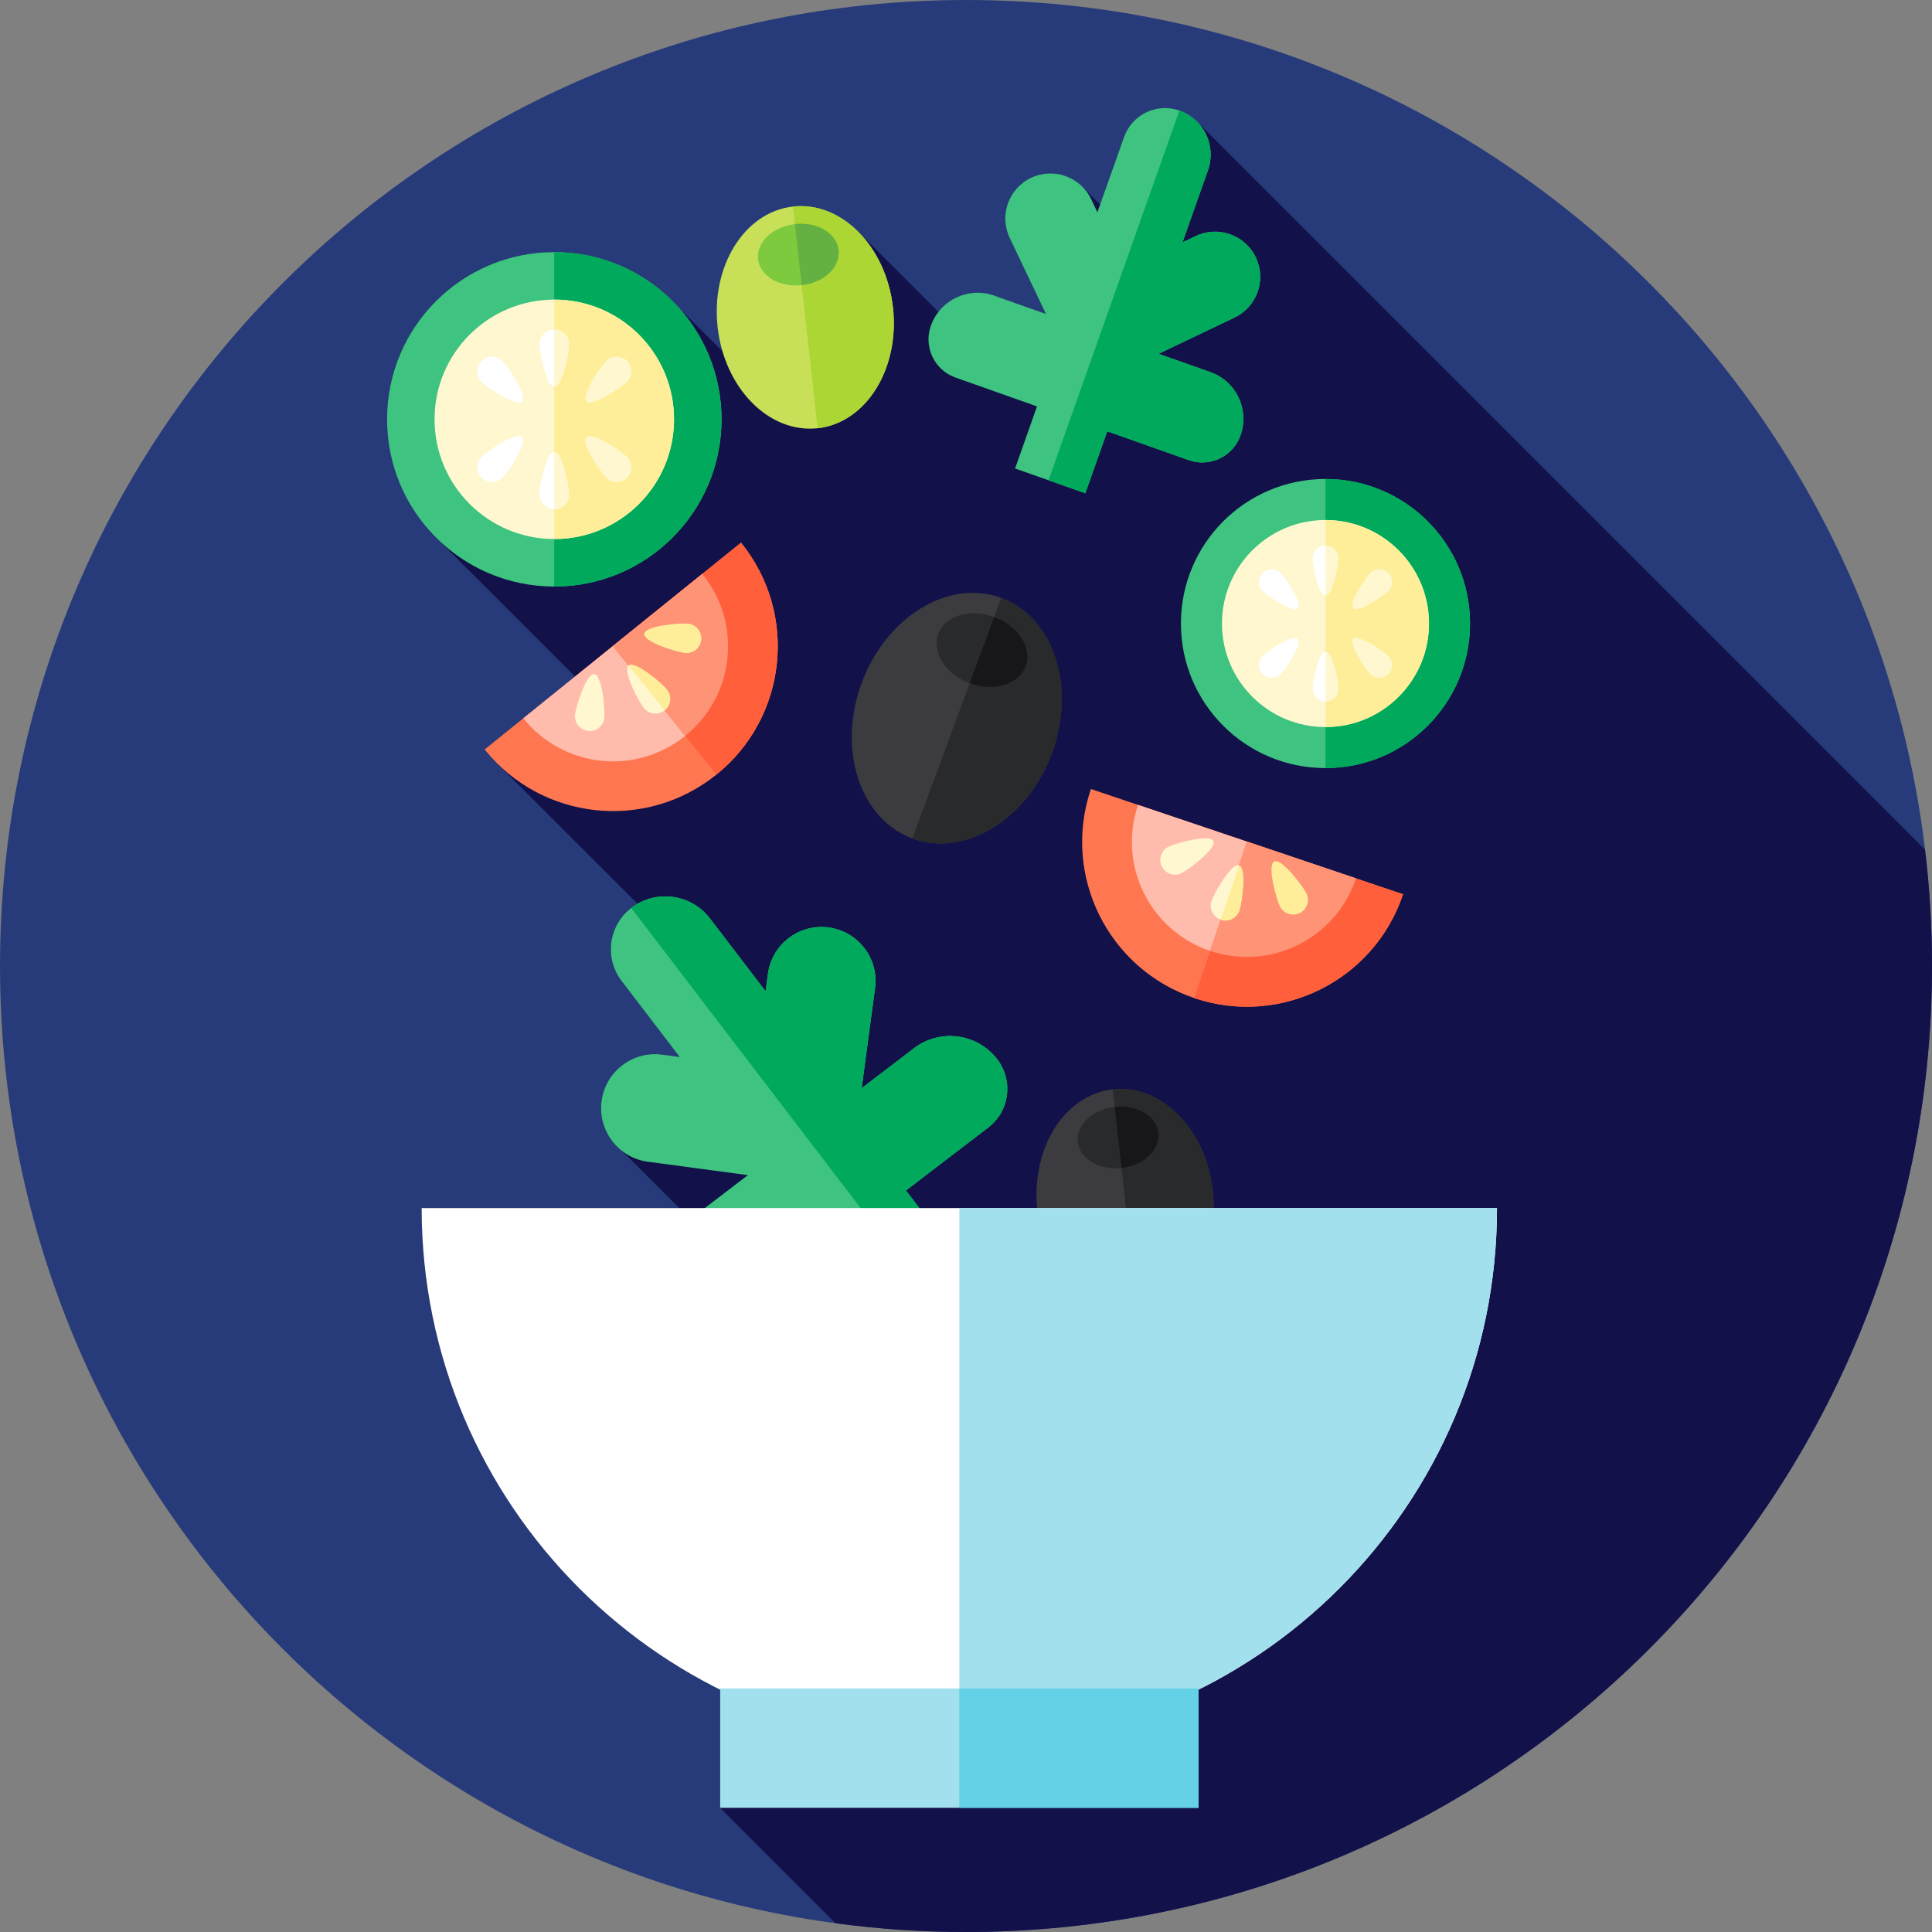 <svg xmlns="http://www.w3.org/2000/svg" width="25" height="25"><rect width="100%" height="100%" fill="#808080" stroke="none"/><path d="M 0 12.5 C 0 5.596 5.596 0 12.5 0 C 19.404 0 25 5.596 25 12.5 C 25 19.404 19.404 25 12.5 25 C 5.596 25 0 19.404 0 12.5 Z" fill="rgba(39, 59, 122, 1.00)"></path><path d="M 15.499 1.585 C 15.434 1.515 15.353 1.462 15.263 1.43 L 15.263 1.43 C 14.97 1.327 14.649 1.48 14.545 1.773 L 14.236 2.647 L 14.025 2.436 C 13.856 2.25 13.579 2.187 13.341 2.301 C 13.05 2.44 12.927 2.788 13.065 3.079 L 13.534 4.062 L 12.9 3.838 C 12.867 4.088 12.782 4.328 12.648 4.542 L 11.068 2.961 L 9.416 4.613 L 8.774 3.971 C 8.704 3.894 8.629 3.822 8.549 3.756 C 8.162 3.436 7.675 3.261 7.172 3.262 C 5.977 3.262 5.008 4.231 5.008 5.426 C 5.008 5.976 5.214 6.478 5.552 6.86 L 5.549 6.863 L 7.441 8.755 L 7.292 8.875 L 7.289 8.872 C 7.252 8.91 7.357 8.823 6.271 9.698 C 6.272 9.7 6.273 9.701 6.274 9.702 C 6.302 9.736 6.331 9.769 6.36 9.802 L 6.358 9.804 L 8.25 11.695 C 8.222 11.711 8.195 11.728 8.169 11.748 L 8.168 11.748 C 7.873 11.974 7.816 12.397 8.042 12.692 L 8.795 13.677 L 8.57 13.647 C 8.187 13.596 7.835 13.864 7.784 14.247 C 7.759 14.433 7.81 14.622 7.925 14.77 L 7.926 14.77 C 7.96 14.814 8 14.854 8.045 14.889 L 8.788 15.632 L 5.456 15.632 C 5.456 18.363 7.029 20.725 9.319 21.864 L 9.319 23.394 L 10.811 24.886 C 11.371 24.962 11.935 25 12.5 25 C 19.404 25 25 19.404 25 12.5 C 25 11.99 24.969 11.487 24.909 10.993 L 15.5 1.584 Z" fill="rgba(18, 17, 73, 1.00)"></path><path d="M 14.718 16.965 C 14.091 17.035 13.512 16.449 13.424 15.657 C 13.336 14.864 13.773 14.166 14.399 14.096 C 15.026 14.027 15.605 14.613 15.693 15.405 C 15.781 16.197 15.344 16.895 14.718 16.965 Z" fill="rgb(60,60,64)"></path><g transform="translate(13.945 14.091)"><path d="M 0.454 0.006 L 0.773 2.874 C 1.399 2.805 1.836 2.106 1.748 1.314 C 1.66 0.522 1.081 -0.064 0.454 0.006 Z" fill="rgb(40,42,44)"></path><path d="M 0.567 1.023 C 0.279 1.055 0.026 0.904 0.002 0.686 C -0.022 0.467 0.191 0.264 0.479 0.233 C 0.767 0.201 1.02 0.352 1.044 0.57 C 1.069 0.788 0.855 0.991 0.567 1.023 Z" fill="rgb(40,42,44)"></path></g><path d="M 14.99 14.66 C 14.966 14.442 14.713 14.291 14.425 14.323 L 14.513 15.113 C 14.801 15.081 15.014 14.879 14.99 14.66 Z" fill="rgb(23,23,25)"></path><path d="M 11.827 13.564 L 11.15 14.081 L 11.323 12.787 C 11.375 12.404 11.106 12.052 10.723 12.001 C 10.34 11.95 9.988 12.219 9.937 12.602 L 9.907 12.827 L 9.186 11.884 C 8.943 11.566 8.487 11.505 8.169 11.748 L 8.169 11.748 C 7.873 11.974 7.817 12.397 8.042 12.692 L 8.795 13.677 L 8.57 13.647 C 8.187 13.595 7.835 13.864 7.784 14.247 C 7.733 14.63 8.001 14.982 8.384 15.033 L 9.678 15.206 L 9.002 15.723 C 8.664 15.981 8.6 16.464 8.857 16.802 C 9.069 17.078 9.464 17.131 9.74 16.92 L 10.805 16.106 L 11.424 16.917 L 12.342 16.215 L 11.723 15.405 L 12.787 14.591 C 13.064 14.38 13.117 13.985 12.905 13.708 L 12.905 13.708 C 12.648 13.371 12.165 13.306 11.827 13.564 Z" fill="rgb(62,195,128)"></path><path d="M 11.827 13.564 L 11.15 14.081 L 11.323 12.787 C 11.375 12.404 11.106 12.052 10.723 12.001 C 10.34 11.95 9.988 12.219 9.937 12.602 L 9.907 12.827 L 9.186 11.884 C 8.943 11.566 8.487 11.505 8.169 11.748 L 8.169 11.748 L 8.168 11.748 L 11.862 16.582 L 12.342 16.215 L 11.723 15.405 L 12.787 14.591 C 13.064 14.38 13.117 13.985 12.905 13.708 L 12.905 13.708 C 12.648 13.371 12.165 13.306 11.827 13.564 Z" fill="rgb(0,169,91)"></path><path d="M 15.662 4.815 L 14.992 4.578 L 15.975 4.109 C 16.266 3.97 16.389 3.621 16.25 3.331 C 16.111 3.04 15.763 2.916 15.472 3.055 L 15.301 3.137 L 15.631 2.203 C 15.743 1.888 15.578 1.542 15.262 1.43 L 15.262 1.43 C 14.97 1.327 14.649 1.48 14.545 1.773 L 14.2 2.747 L 14.119 2.576 C 13.98 2.285 13.631 2.162 13.341 2.301 C 13.05 2.44 12.926 2.788 13.065 3.079 L 13.534 4.062 L 12.864 3.825 C 12.53 3.707 12.163 3.882 12.045 4.216 C 11.948 4.489 12.092 4.79 12.365 4.886 L 13.419 5.259 L 13.135 6.062 L 14.044 6.383 L 14.328 5.581 L 15.382 5.954 C 15.655 6.051 15.955 5.908 16.052 5.634 L 16.052 5.634 C 16.171 5.3 15.996 4.933 15.662 4.815 Z" fill="rgb(62,195,128)"></path><path d="M 15.662 4.815 L 14.992 4.578 L 15.975 4.109 C 16.266 3.97 16.389 3.621 16.25 3.331 C 16.111 3.04 15.763 2.916 15.472 3.055 L 15.301 3.137 L 15.631 2.203 C 15.743 1.888 15.578 1.542 15.262 1.43 L 15.262 1.43 L 15.262 1.43 L 13.568 6.215 L 14.044 6.383 L 14.328 5.581 L 15.382 5.954 C 15.655 6.051 15.956 5.908 16.052 5.634 L 16.052 5.634 C 16.171 5.3 15.996 4.933 15.662 4.815 Z" fill="rgb(0,169,91)"></path><path d="M 5.456 15.632 C 5.456 19.474 8.571 22.589 12.413 22.589 C 16.256 22.589 19.371 19.474 19.371 15.632 Z" fill="rgb(255,255,255)"></path><g transform="translate(9.319 15.632)"><path d="M 0 6.217 L 6.189 6.217 L 6.189 7.761 L 0 7.761 Z" fill="rgb(162,224,237)"></path><path d="M 3.095 0 L 3.095 6.957 C 6.937 6.957 10.052 3.842 10.052 0 Z" fill="rgb(162,224,237)"></path></g><path d="M 12.413 21.849 L 15.508 21.849 L 15.508 23.393 L 12.413 23.393 Z" fill="rgb(101,209,230)"></path><path d="M 14.117 10.21 L 14.115 10.214 C 13.739 11.329 14.338 12.538 15.454 12.915 C 16.569 13.291 17.778 12.692 18.154 11.576 L 18.156 11.572 Z" fill="rgb(255,119,81)"></path><path d="M 14.727 10.415 L 14.725 10.419 C 14.462 11.198 14.881 12.042 15.659 12.305 C 16.438 12.568 17.282 12.149 17.545 11.371 L 17.546 11.366 Z" fill="rgb(255,187,171)"></path><path d="M 16.136 10.891 L 15.454 12.915 C 16.569 13.291 17.778 12.692 18.154 11.576 L 18.156 11.572 Z" fill="rgb(255,95,59)"></path><path d="M 16.136 10.891 L 15.659 12.305 C 16.438 12.567 17.282 12.149 17.545 11.371 L 17.546 11.366 Z" fill="rgb(255,147,118)"></path><path d="M 16.037 11.783 C 16.002 11.88 15.895 11.932 15.796 11.899 C 15.698 11.866 15.644 11.76 15.675 11.661 C 15.709 11.561 15.933 11.164 16.033 11.198 C 16.133 11.231 16.071 11.683 16.037 11.783 Z" fill="rgb(255,247,207)"></path><path d="M 16.037 11.783 C 16.071 11.683 16.133 11.231 16.033 11.198 L 15.795 11.903 C 15.895 11.936 16.003 11.883 16.037 11.783 Z" fill="rgb(254,238,154)"></path><path d="M 15.29 11.299 C 15.195 11.346 15.081 11.307 15.034 11.213 C 14.987 11.118 15.026 11.003 15.12 10.957 C 15.215 10.91 15.654 10.788 15.701 10.882 C 15.747 10.977 15.384 11.252 15.29 11.299 Z" fill="rgb(255,247,207)"></path><path d="M 16.562 11.728 C 16.609 11.823 16.724 11.861 16.818 11.815 C 16.913 11.768 16.952 11.653 16.905 11.559 C 16.858 11.464 16.583 11.101 16.488 11.148 C 16.394 11.195 16.516 11.634 16.562 11.728 Z" fill="rgb(254,238,154)"></path><path d="M 6.271 9.698 C 6.272 9.7 6.273 9.701 6.274 9.702 C 7.013 10.618 8.355 10.762 9.271 10.023 C 10.187 9.284 10.331 7.942 9.592 7.026 L 9.589 7.022 Z" fill="rgb(255,119,81)"></path><path d="M 6.772 9.294 C 6.773 9.296 6.774 9.297 6.775 9.298 C 7.291 9.938 8.228 10.038 8.867 9.522 C 9.507 9.006 9.607 8.069 9.091 7.43 L 9.088 7.426 Z" fill="rgb(255,187,171)"></path><path d="M 7.93 8.36 L 9.271 10.023 C 10.187 9.284 10.331 7.942 9.592 7.026 L 9.589 7.022 Z" fill="rgb(255,95,59)"></path><path d="M 7.93 8.36 L 8.867 9.522 C 9.507 9.006 9.607 8.069 9.091 7.43 L 9.088 7.426 Z" fill="rgb(255,147,118)"></path><path d="M 8.629 8.923 C 8.696 9.005 8.683 9.125 8.601 9.192 C 8.519 9.258 8.398 9.245 8.332 9.163 C 8.266 9.081 8.052 8.679 8.134 8.612 C 8.216 8.546 8.563 8.841 8.629 8.923 Z" fill="rgb(255,247,207)"></path><path d="M 8.629 8.923 C 8.563 8.841 8.216 8.546 8.134 8.613 L 8.601 9.192 C 8.64 9.16 8.665 9.114 8.671 9.063 C 8.676 9.013 8.661 8.962 8.629 8.923 Z" fill="rgb(254,238,154)"></path><path d="M 7.82 9.294 C 7.807 9.396 7.714 9.469 7.611 9.458 C 7.507 9.447 7.432 9.356 7.44 9.253 C 7.452 9.148 7.584 8.712 7.689 8.723 C 7.794 8.735 7.832 9.189 7.82 9.294 Z" fill="rgb(255,247,207)"></path><path d="M 8.866 8.45 C 8.97 8.46 9.063 8.385 9.074 8.281 C 9.085 8.176 9.01 8.083 8.906 8.07 C 8.801 8.059 8.347 8.097 8.336 8.202 C 8.325 8.307 8.761 8.439 8.866 8.45 Z" fill="rgb(254,238,154)"></path><path d="M 11.805 10.849 C 11.126 10.598 10.832 9.698 11.15 8.838 C 11.467 7.979 12.276 7.486 12.955 7.737 C 13.635 7.988 13.929 8.888 13.611 9.748 C 13.293 10.607 12.485 11.1 11.805 10.849 Z" fill="rgb(60,60,64)"></path><g transform="translate(11.806 7.737)"><path d="M 1.15 0 L 0 3.112 C 0.68 3.363 1.488 2.87 1.806 2.011 C 2.123 1.151 1.83 0.251 1.15 0 Z" fill="rgb(40,42,44)"></path><path d="M 0.742 1.104 C 0.429 0.988 0.247 0.703 0.335 0.466 C 0.422 0.229 0.746 0.131 1.059 0.246 C 1.371 0.362 1.553 0.647 1.466 0.884 C 1.378 1.121 1.054 1.219 0.742 1.104 Z" fill="rgb(40,42,44)"></path></g><path d="M 13.272 8.621 C 13.36 8.384 13.177 8.098 12.865 7.983 L 12.548 8.84 C 12.861 8.956 13.185 8.857 13.272 8.621 Z" fill="rgb(23,23,25)"></path><path d="M 10.58 5.541 C 9.953 5.611 9.374 5.025 9.286 4.233 C 9.198 3.441 9.635 2.742 10.261 2.673 C 10.888 2.603 11.467 3.189 11.555 3.981 C 11.643 4.773 11.206 5.472 10.58 5.541 Z" fill="rgb(199,224,88)"></path><path d="M 10.261 2.673 L 10.58 5.542 C 11.206 5.472 11.643 4.773 11.555 3.981 C 11.467 3.189 10.888 2.603 10.261 2.673 Z" fill="rgb(171,214,52)"></path><path d="M 10.374 3.69 C 10.086 3.722 9.833 3.571 9.809 3.353 C 9.785 3.134 9.999 2.932 10.287 2.9 C 10.574 2.868 10.827 3.019 10.852 3.237 C 10.876 3.455 10.662 3.658 10.374 3.69 Z" fill="rgb(125,202,63)"></path><path d="M 10.852 3.237 C 10.828 3.019 10.575 2.868 10.287 2.9 L 10.374 3.69 C 10.662 3.658 10.876 3.455 10.852 3.237 Z" fill="rgb(101,176,66)"></path><path d="M 15.281 8.069 C 15.281 7.035 16.118 6.198 17.151 6.198 C 18.185 6.198 19.022 7.035 19.022 8.069 C 19.022 9.102 18.185 9.939 17.151 9.939 C 16.118 9.939 15.281 9.102 15.281 8.069 Z" fill="rgb(62,195,128)"></path><path d="M 17.152 6.198 L 17.152 9.939 C 18.185 9.939 19.022 9.102 19.022 8.069 C 19.022 7.035 18.185 6.198 17.152 6.198 Z" fill="rgb(0,169,91)"></path><path d="M 15.812 8.069 C 15.812 7.329 16.412 6.729 17.151 6.729 C 17.891 6.729 18.491 7.329 18.491 8.069 C 18.491 8.808 17.891 9.408 17.151 9.408 C 16.412 9.408 15.812 8.808 15.812 8.069 Z" fill="rgb(255,247,207)"></path><path d="M 18.491 8.069 C 18.491 7.329 17.891 6.729 17.152 6.729 L 17.152 9.408 C 17.891 9.408 18.491 8.808 18.491 8.069 Z" fill="rgb(254,238,154)"></path><path d="M 17.317 8.912 C 17.317 9.003 17.243 9.077 17.152 9.077 C 17.06 9.077 16.986 9.003 16.986 8.912 C 16.986 8.821 17.06 8.434 17.152 8.434 C 17.243 8.434 17.317 8.821 17.317 8.912 Z" fill="rgb(255,255,255)"></path><path d="M 17.317 8.912 C 17.317 8.821 17.243 8.434 17.152 8.434 L 17.152 9.077 C 17.195 9.077 17.237 9.06 17.268 9.029 C 17.299 8.998 17.317 8.956 17.317 8.912 Z" fill="rgb(255,247,207)"></path><path d="M 16.571 8.722 C 16.507 8.787 16.402 8.787 16.338 8.722 C 16.273 8.658 16.273 8.553 16.338 8.489 C 16.402 8.424 16.728 8.203 16.792 8.267 C 16.857 8.332 16.636 8.658 16.571 8.722 Z" fill="rgb(255,255,255)"></path><path d="M 17.732 8.722 C 17.797 8.787 17.901 8.787 17.966 8.722 C 18.03 8.658 18.03 8.553 17.966 8.489 C 17.901 8.424 17.575 8.203 17.511 8.267 C 17.446 8.332 17.668 8.658 17.732 8.722 Z" fill="rgb(255,247,207)"></path><path d="M 17.317 7.225 C 17.317 7.134 17.243 7.06 17.152 7.06 C 17.06 7.06 16.986 7.134 16.986 7.225 C 16.986 7.317 17.06 7.703 17.152 7.703 C 17.243 7.703 17.317 7.317 17.317 7.225 Z" fill="rgb(255,255,255)"></path><path d="M 17.317 7.225 C 17.317 7.317 17.243 7.703 17.152 7.703 L 17.152 7.06 C 17.195 7.06 17.237 7.078 17.268 7.109 C 17.299 7.14 17.317 7.182 17.317 7.225 Z" fill="rgb(255,247,207)"></path><path d="M 16.571 7.415 C 16.507 7.351 16.402 7.351 16.338 7.415 C 16.273 7.48 16.273 7.584 16.338 7.649 C 16.402 7.713 16.728 7.934 16.792 7.87 C 16.857 7.805 16.636 7.48 16.571 7.415 Z" fill="rgb(255,255,255)"></path><path d="M 17.732 7.415 C 17.797 7.351 17.901 7.351 17.966 7.415 C 18.03 7.48 18.03 7.584 17.966 7.649 C 17.901 7.713 17.575 7.934 17.511 7.87 C 17.446 7.805 17.668 7.48 17.732 7.415 Z" fill="rgb(255,247,207)"></path><path d="M 5.008 5.426 C 5.008 4.231 5.977 3.262 7.173 3.262 C 8.368 3.262 9.337 4.231 9.337 5.426 C 9.337 6.621 8.368 7.59 7.173 7.59 C 5.977 7.59 5.008 6.621 5.008 5.426 Z" fill="rgb(62,195,128)"></path><path d="M 7.172 3.262 L 7.172 7.59 C 8.368 7.59 9.336 6.621 9.336 5.426 C 9.336 4.231 8.368 3.262 7.172 3.262 Z" fill="rgb(0,169,91)"></path><path d="M 5.623 5.426 C 5.623 4.57 6.317 3.877 7.173 3.877 C 8.028 3.877 8.722 4.57 8.722 5.426 C 8.722 6.282 8.028 6.975 7.173 6.975 C 6.317 6.975 5.623 6.282 5.623 5.426 Z" fill="rgb(255,247,207)"></path><path d="M 8.722 5.426 C 8.722 4.57 8.028 3.877 7.172 3.877 L 7.172 6.975 C 8.028 6.975 8.722 6.281 8.722 5.426 Z" fill="rgb(254,238,154)"></path><path d="M 7.363 6.401 C 7.361 6.505 7.276 6.588 7.172 6.588 C 7.069 6.588 6.984 6.505 6.981 6.401 C 6.981 6.296 7.067 5.848 7.172 5.848 C 7.278 5.848 7.363 6.296 7.363 6.401 Z" fill="rgb(255,255,255)"></path><path d="M 7.363 6.401 C 7.363 6.296 7.278 5.848 7.172 5.848 L 7.172 6.592 C 7.278 6.592 7.363 6.507 7.363 6.401 Z" fill="rgb(255,247,207)"></path><path d="M 6.501 6.182 C 6.426 6.256 6.305 6.256 6.231 6.182 C 6.156 6.107 6.156 5.986 6.231 5.912 C 6.305 5.837 6.682 5.581 6.757 5.656 C 6.831 5.73 6.575 6.107 6.501 6.182 Z" fill="rgb(255,255,255)"></path><path d="M 7.844 6.182 C 7.919 6.256 8.04 6.256 8.114 6.182 C 8.189 6.107 8.189 5.986 8.114 5.912 C 8.04 5.837 7.663 5.581 7.588 5.656 C 7.513 5.73 7.769 6.107 7.844 6.182 Z" fill="rgb(255,247,207)"></path><path d="M 7.363 4.45 C 7.361 4.346 7.276 4.264 7.172 4.264 C 7.069 4.264 6.984 4.346 6.981 4.45 C 6.981 4.556 7.067 5.003 7.172 5.003 C 7.278 5.003 7.363 4.556 7.363 4.45 Z" fill="rgb(255,255,255)"></path><path d="M 7.363 4.45 C 7.363 4.556 7.278 5.003 7.172 5.003 L 7.172 4.259 C 7.278 4.259 7.363 4.345 7.363 4.45 Z" fill="rgb(255,247,207)"></path><path d="M 6.501 4.67 C 6.426 4.595 6.305 4.595 6.231 4.67 C 6.156 4.744 6.156 4.865 6.231 4.94 C 6.305 5.015 6.682 5.271 6.757 5.196 C 6.831 5.121 6.575 4.744 6.501 4.67 Z" fill="rgb(255,255,255)"></path><path d="M 7.844 4.67 C 7.919 4.595 8.04 4.595 8.114 4.67 C 8.189 4.744 8.189 4.865 8.114 4.94 C 8.04 5.015 7.663 5.271 7.588 5.196 C 7.513 5.121 7.769 4.744 7.844 4.67 Z" fill="rgb(255,247,207)"></path></svg>